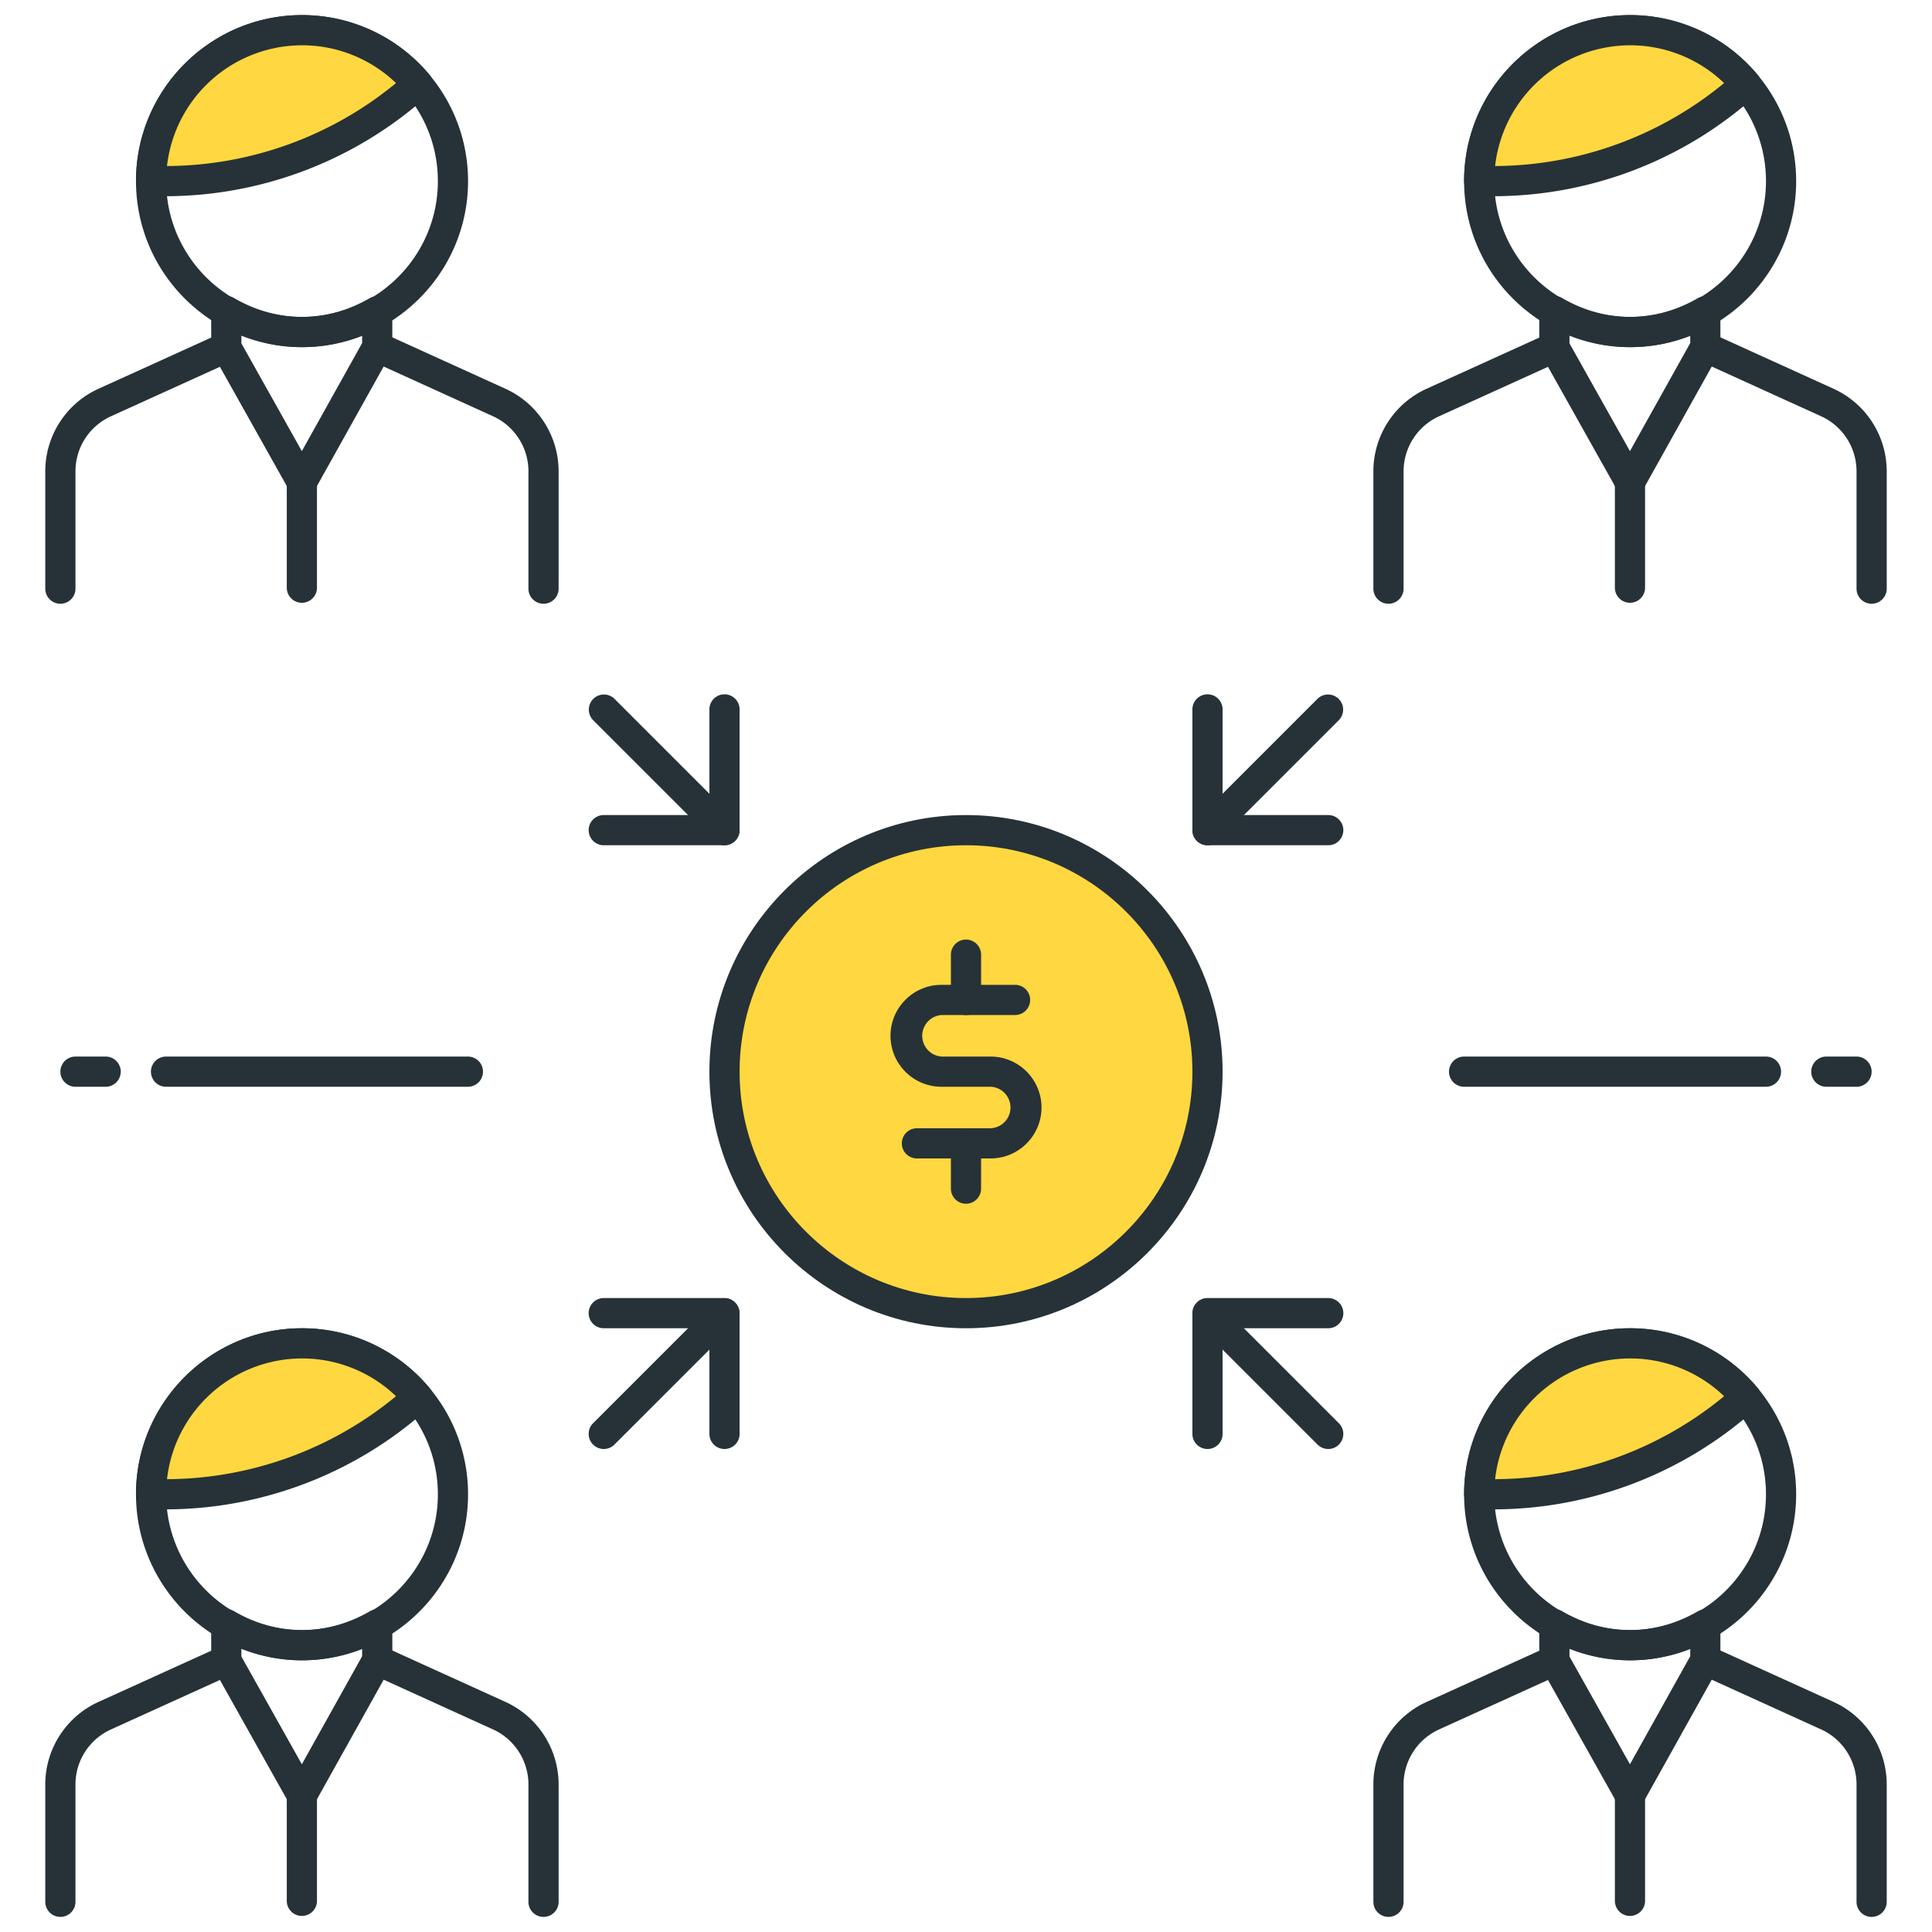 <svg version="1.1" id="Icon_Set" xmlns="http://www.w3.org/2000/svg" x="0" y="0" viewBox="0 0 64 64" style="enable-background:new 0 0 64 64" xml:space="preserve"><style>.st1{fill:#263238}.st2{fill:#ffd740}</style><path class="st1" d="M40 28a.5.5 0 0 1-.354-.853l4-4a.5.5 0 0 1 .707.707l-4 4A.498.498 0 0 1 40 28zM20 48a.5.5 0 0 1-.354-.853l4-4a.5.5 0 0 1 .707.707l-4 4A.498.498 0 0 1 20 48z"/><path class="st1" d="M44 28h-4a.5.5 0 0 1-.5-.5v-4a.5.5 0 0 1 1 0V27H44a.5.5 0 0 1 0 1zM24 48a.5.5 0 0 1-.5-.5V44H20a.5.5 0 0 1 0-1h4a.5.5 0 0 1 .5.5v4a.5.5 0 0 1-.5.5zM44 48a.502.502 0 0 1-.354-.146l-4-4a.5.5 0 0 1 .707-.707l4 4A.5.5 0 0 1 44 48zM24 28a.502.502 0 0 1-.354-.146l-4-4a.5.5 0 0 1 .707-.707l4 4A.5.5 0 0 1 24 28z"/><path class="st1" d="M40 48a.5.5 0 0 1-.5-.5v-4a.5.5 0 0 1 .5-.5h4a.5.5 0 0 1 0 1h-3.5v3.5a.5.5 0 0 1-.5.5zM24 28h-4a.5.5 0 0 1 0-1h3.5v-3.5a.5.5 0 0 1 1 0v4a.5.5 0 0 1-.5.5z"/><circle class="st2" cx="32" cy="35.5" r="8"/><path class="st1" d="M32 44c-4.687 0-8.5-3.813-8.5-8.5S27.313 27 32 27s8.5 3.813 8.5 8.5S36.687 44 32 44zm0-16c-4.136 0-7.5 3.364-7.5 7.5S27.864 43 32 43s7.5-3.364 7.5-7.5S36.136 28 32 28z"/><path class="st1" d="M32.812 38.375h-2.438a.5.5 0 0 1 0-1h2.438a.688.688 0 0 0 0-1.375h-1.625c-.931 0-1.688-.757-1.688-1.688s.757-1.688 1.688-1.688h2.438a.5.5 0 0 1 0 1h-2.438A.69.69 0 0 0 31.188 35h1.625c.931 0 1.688.757 1.688 1.688s-.758 1.687-1.689 1.687z"/><path class="st1" d="M32 33.625a.5.5 0 0 1-.5-.5v-1.5a.5.5 0 0 1 1 0v1.5a.5.5 0 0 1-.5.5zM32 39.875a.5.5 0 0 1-.5-.5v-1.5a.5.5 0 0 1 1 0v1.5a.5.5 0 0 1-.5.5zM10.005 55c-3.032 0-5.5-2.467-5.5-5.5s2.468-5.5 5.5-5.5 5.5 2.467 5.5 5.5-2.468 5.5-5.5 5.5zm0-10c-2.481 0-4.5 2.019-4.5 4.5s2.019 4.5 4.5 4.5 4.5-2.019 4.5-4.5-2.019-4.5-4.5-4.5z"/><path class="st2" d="m13.472 46.609.373-.31a5 5 0 0 0-8.84 3.201h.472c2.921 0 5.749-1.023 7.995-2.891z"/><path class="st1" d="M5.477 50h-.472a.5.5 0 0 1-.5-.5c0-3.033 2.468-5.5 5.5-5.5 1.634 0 3.173.721 4.224 1.978a.501.501 0 0 1-.065.705l-.373.31A13.021 13.021 0 0 1 5.477 50zm4.528-5a4.508 4.508 0 0 0-4.473 4 12.019 12.019 0 0 0 7.586-2.748A4.487 4.487 0 0 0 10.005 45zM10 59.968a.503.503 0 0 1-.437-.255L7.06 55.25a.51.51 0 0 1-.063-.244l-.001-1.204a.501.501 0 0 1 .753-.432c1.423.833 3.066.838 4.496.009a.5.5 0 0 1 .751.433l.001 1.184a.498.498 0 0 1-.063.244l-2.496 4.473a.503.503 0 0 1-.438.255zm-2.004-5.094 2.003 3.57 1.997-3.579v-.254a5.314 5.314 0 0 1-4-.006v.269z"/><path class="st1" d="M18.005 63.5a.5.5 0 0 1-.5-.5v-3.89c0-.782-.46-1.497-1.173-1.821l-4.043-1.838a.5.5 0 0 1 .414-.91l4.043 1.838a3.008 3.008 0 0 1 1.759 2.731V63a.5.5 0 0 1-.5.5zM2 63.5a.5.5 0 0 1-.5-.5v-3.889c0-1.174.691-2.247 1.761-2.732l4.028-1.829a.5.5 0 1 1 .414.911l-4.029 1.83a2 2 0 0 0-1.174 1.82V63a.5.5 0 0 1-.5.5zM10 63.468a.5.5 0 0 1-.5-.5v-3.5a.5.5 0 0 1 1 0v3.5a.5.5 0 0 1-.5.5zM54 55c-3.032 0-5.5-2.467-5.5-5.5S50.968 44 54 44s5.5 2.467 5.5 5.5S57.032 55 54 55zm0-10c-2.481 0-4.5 2.019-4.5 4.5S51.519 54 54 54s4.5-2.019 4.5-4.5S56.481 45 54 45z"/><path class="st2" d="m57.467 46.609.373-.31A5 5 0 0 0 49 49.5h.472a12.5 12.5 0 0 0 7.995-2.891z"/><path class="st1" d="M49.472 50H49a.5.5 0 0 1-.5-.5c0-3.033 2.468-5.5 5.5-5.5 1.634 0 3.173.721 4.224 1.978a.501.501 0 0 1-.065.705l-.373.31A13.021 13.021 0 0 1 49.472 50zM54 45a4.508 4.508 0 0 0-4.473 4 12.019 12.019 0 0 0 7.586-2.748A4.487 4.487 0 0 0 54 45zM53.995 59.968a.503.503 0 0 1-.437-.255l-2.504-4.463a.51.51 0 0 1-.063-.244l-.001-1.204a.501.501 0 0 1 .753-.432c1.422.833 3.066.838 4.496.009a.5.5 0 0 1 .751.433l.001 1.184a.498.498 0 0 1-.063.244l-2.496 4.473a.5.5 0 0 1-.437.255zm-2.004-5.094 2.003 3.57 1.997-3.579v-.254a5.314 5.314 0 0 1-4-.006v.269z"/><path class="st1" d="M62 63.5a.5.5 0 0 1-.5-.5v-3.89c0-.782-.46-1.497-1.173-1.821l-4.043-1.838a.5.5 0 0 1 .414-.91l4.043 1.838A3.008 3.008 0 0 1 62.5 59.11V63a.5.5 0 0 1-.5.5zM45.995 63.5a.5.5 0 0 1-.5-.5v-3.889c0-1.174.691-2.247 1.761-2.732l4.028-1.829a.5.5 0 0 1 .414.911l-4.029 1.83a2.005 2.005 0 0 0-1.174 1.821V63a.5.5 0 0 1-.5.5zM53.995 63.468a.5.5 0 0 1-.5-.5v-3.5a.5.5 0 0 1 1 0v3.5a.5.5 0 0 1-.5.5zM10.005 11.5c-3.032 0-5.5-2.467-5.5-5.5S6.973.5 10.005.5s5.5 2.467 5.5 5.5-2.468 5.5-5.5 5.5zm0-10c-2.481 0-4.5 2.019-4.5 4.5s2.019 4.5 4.5 4.5 4.5-2.019 4.5-4.5-2.019-4.5-4.5-4.5z"/><path class="st2" d="m13.472 3.109.373-.31A5 5 0 0 0 5.005 6h.472c2.921 0 5.749-1.023 7.995-2.891z"/><path class="st1" d="M5.477 6.5h-.472a.5.5 0 0 1-.5-.5c0-3.033 2.468-5.5 5.5-5.5 1.634 0 3.173.721 4.224 1.978a.501.501 0 0 1-.065.705l-.373.31A13.021 13.021 0 0 1 5.477 6.5zm4.528-5a4.508 4.508 0 0 0-4.473 4 12.019 12.019 0 0 0 7.586-2.748A4.487 4.487 0 0 0 10.005 1.5zM10 16.468a.503.503 0 0 1-.437-.255L7.06 11.75a.51.51 0 0 1-.063-.244l-.001-1.204a.501.501 0 0 1 .752-.432c1.423.833 3.066.837 4.496.009a.5.5 0 0 1 .751.433l.001 1.184a.498.498 0 0 1-.063.244l-2.496 4.473a.5.5 0 0 1-.437.255zm-2.004-5.094 2.003 3.57 1.997-3.579v-.254a5.314 5.314 0 0 1-4-.006v.269z"/><path class="st1" d="M18.005 20a.5.5 0 0 1-.5-.5v-3.89c0-.782-.46-1.497-1.173-1.821l-4.043-1.838a.5.5 0 0 1 .414-.91l4.043 1.838a3.008 3.008 0 0 1 1.759 2.731v3.89a.5.5 0 0 1-.5.5zM2 20a.5.5 0 0 1-.5-.5v-3.889c0-1.174.691-2.247 1.761-2.732l4.028-1.829a.5.5 0 0 1 .414.911l-4.029 1.83a2 2 0 0 0-1.174 1.82V19.5a.5.5 0 0 1-.5.5zM10 19.968a.5.5 0 0 1-.5-.5v-3.5a.5.5 0 0 1 1 0v3.5a.5.5 0 0 1-.5.5zM54 11.5c-3.032 0-5.5-2.467-5.5-5.5S50.968.5 54 .5s5.5 2.467 5.5 5.5-2.468 5.5-5.5 5.5zm0-10c-2.481 0-4.5 2.019-4.5 4.5s2.019 4.5 4.5 4.5 4.5-2.019 4.5-4.5-2.019-4.5-4.5-4.5z"/><path class="st2" d="m57.467 3.109.373-.31A5 5 0 0 0 49 6h.472a12.5 12.5 0 0 0 7.995-2.891z"/><path class="st1" d="M49.472 6.5H49a.5.5 0 0 1-.5-.5c0-3.033 2.468-5.5 5.5-5.5 1.634 0 3.173.721 4.224 1.978a.501.501 0 0 1-.065.705l-.373.31A13.021 13.021 0 0 1 49.472 6.5zM54 1.5a4.508 4.508 0 0 0-4.473 4 12.019 12.019 0 0 0 7.586-2.748A4.487 4.487 0 0 0 54 1.5zM53.995 16.468a.503.503 0 0 1-.437-.255l-2.504-4.463a.51.51 0 0 1-.063-.244l-.001-1.204a.501.501 0 0 1 .753-.432c1.422.833 3.066.837 4.496.009a.5.5 0 0 1 .751.433l.001 1.184a.498.498 0 0 1-.063.244l-2.496 4.473a.5.5 0 0 1-.437.255zm-2.004-5.094 2.003 3.57 1.997-3.579v-.254a5.314 5.314 0 0 1-4-.006v.269z"/><path class="st1" d="M62 20a.5.5 0 0 1-.5-.5v-3.89c0-.782-.46-1.497-1.173-1.821l-4.043-1.838a.5.5 0 0 1 .414-.91l4.043 1.838A3.008 3.008 0 0 1 62.5 15.61v3.89a.5.5 0 0 1-.5.5zM45.995 20a.5.5 0 0 1-.5-.5v-3.889c0-1.174.691-2.247 1.761-2.732l4.028-1.829a.5.5 0 0 1 .414.911l-4.029 1.83a2.005 2.005 0 0 0-1.174 1.821V19.5a.5.5 0 0 1-.5.5z"/><g><path class="st1" d="M53.995 19.968a.5.5 0 0 1-.5-.5v-3.5a.5.5 0 0 1 1 0v3.5a.5.5 0 0 1-.5.5z"/></g><g><path class="st1" d="M58.5 36h-10a.5.5 0 0 1 0-1h10a.5.5 0 0 1 0 1z"/></g><g><path class="st1" d="M61.5 36h-1a.5.5 0 0 1 0-1h1a.5.5 0 0 1 0 1z"/></g><g><path class="st1" d="M15.5 36h-10a.5.5 0 0 1 0-1h10a.5.5 0 0 1 0 1z"/></g><g><path class="st1" d="M3.5 36h-1a.5.5 0 0 1 0-1h1a.5.5 0 0 1 0 1z"/></g></svg>